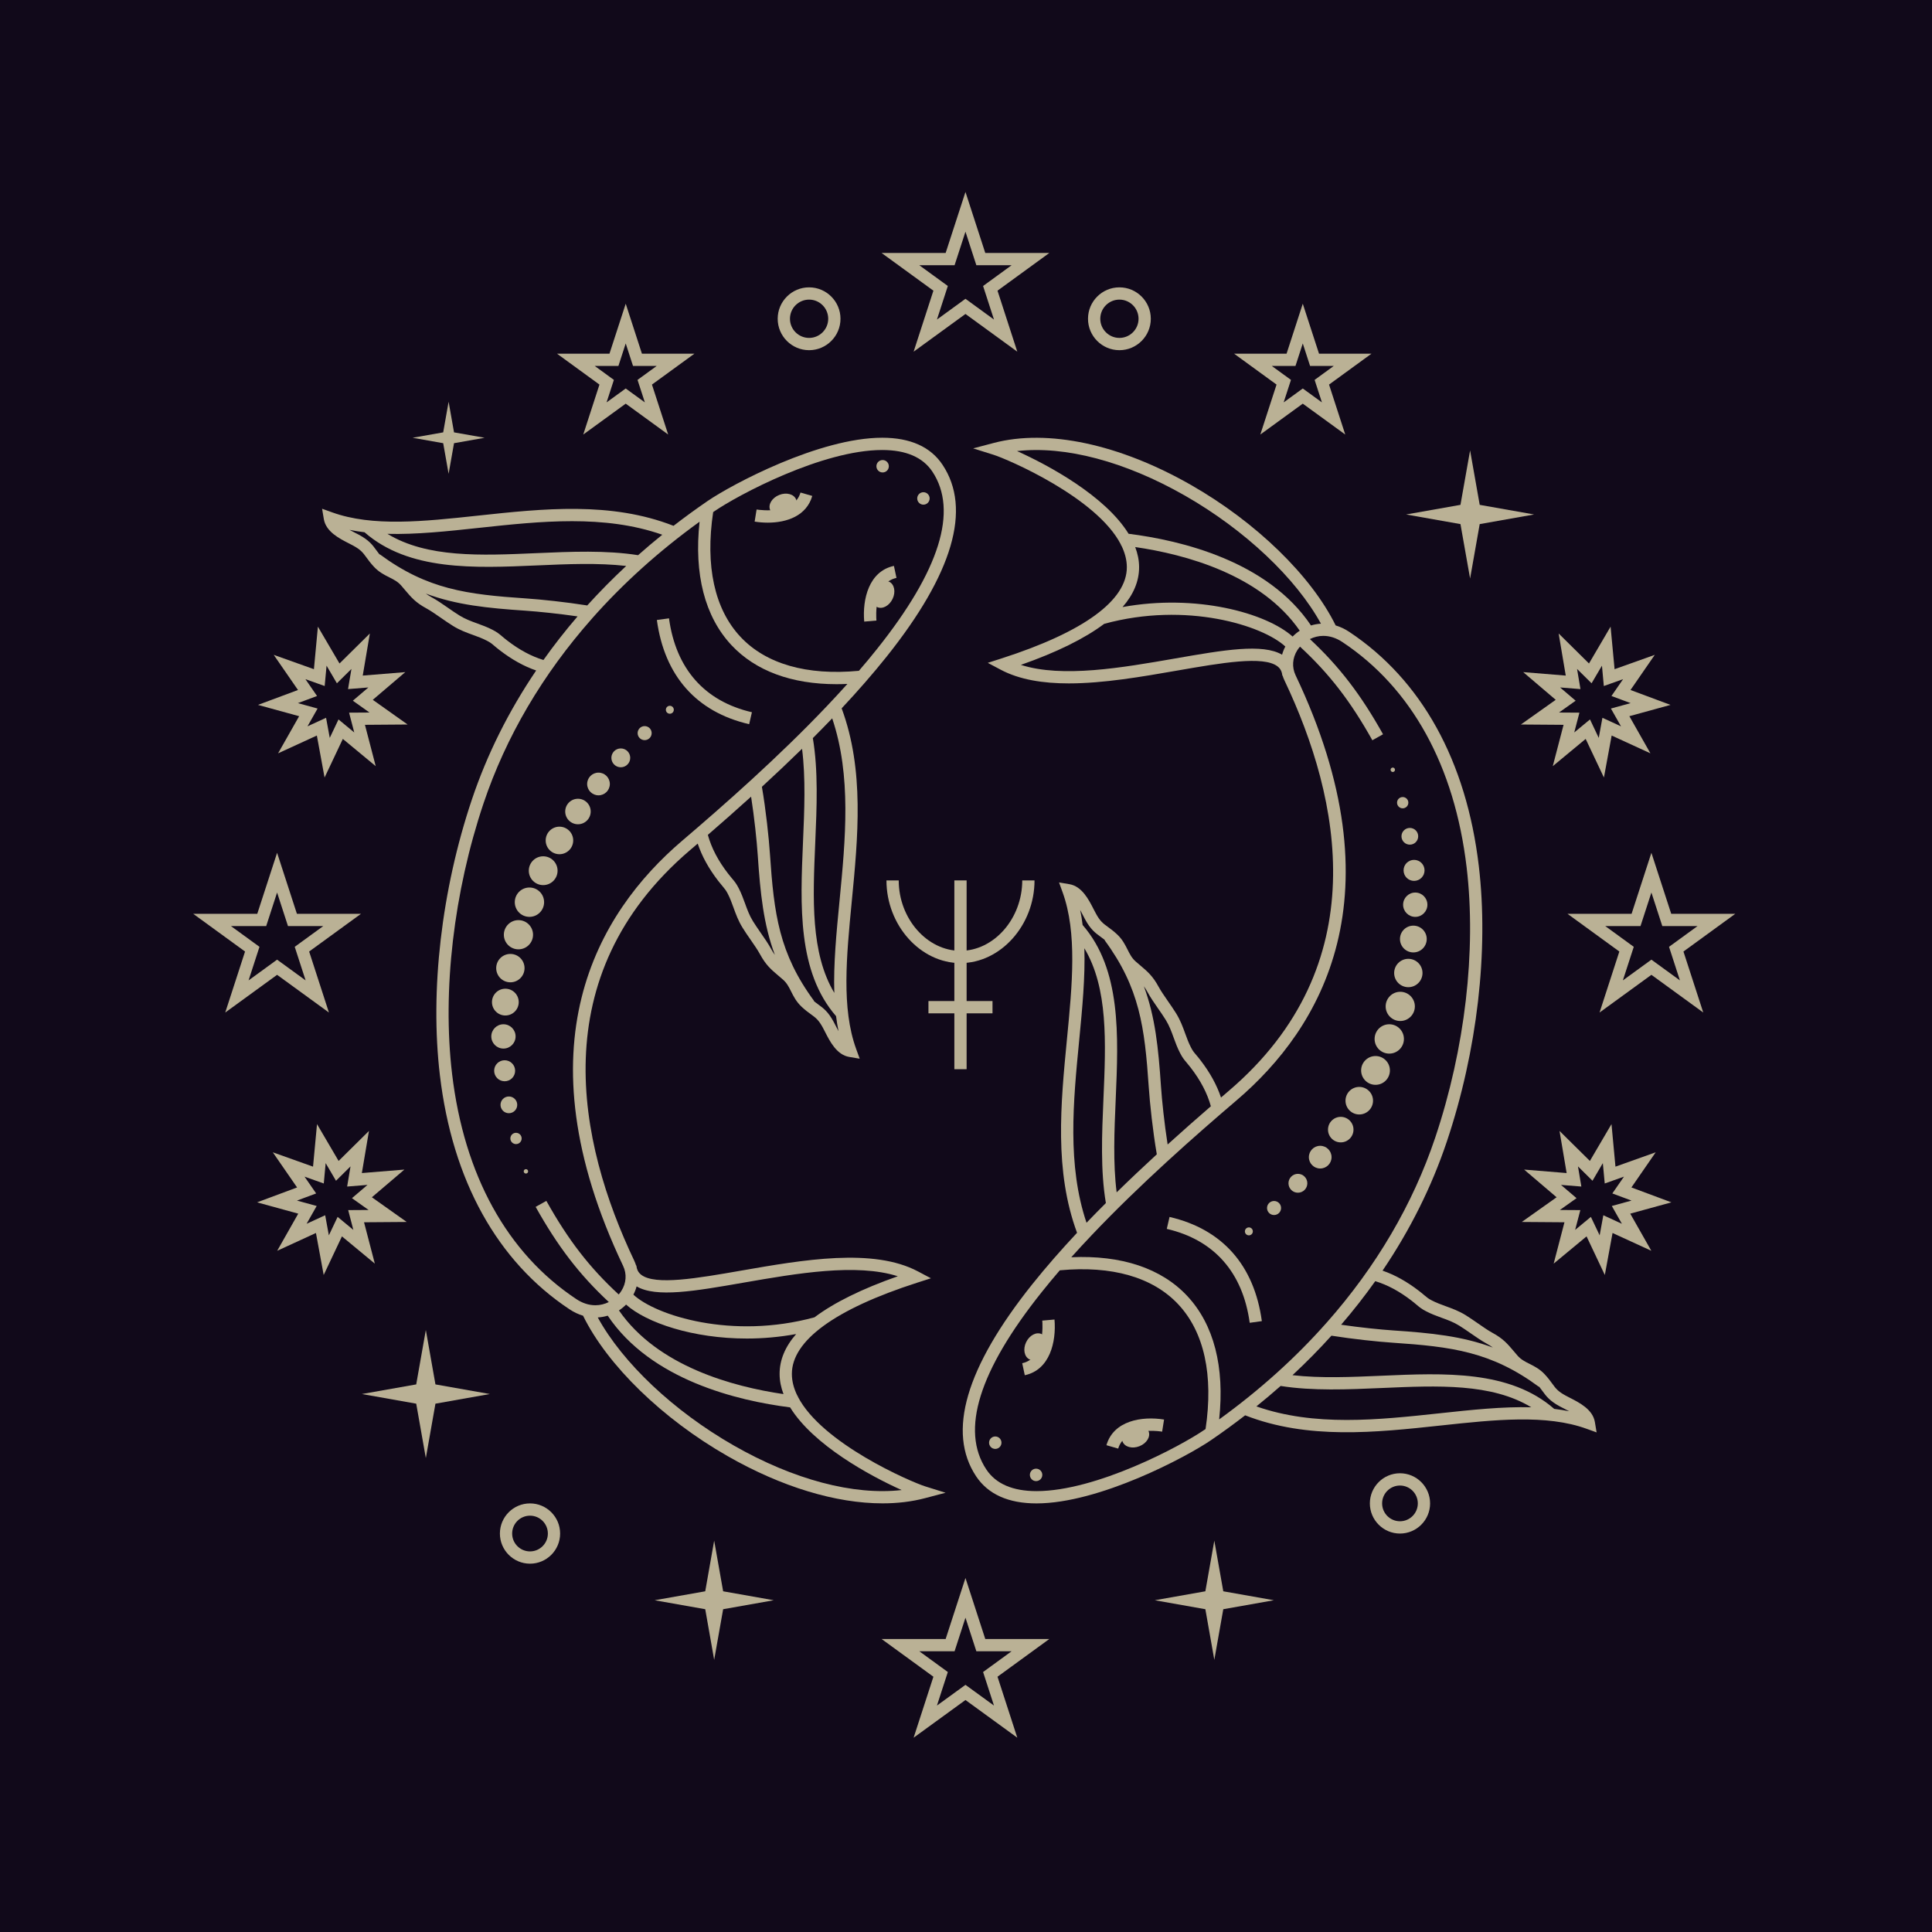 <svg xmlns="http://www.w3.org/2000/svg" xmlns:xlink="http://www.w3.org/1999/xlink" width="1080" zoomAndPan="magnify" viewBox="0 0 810 810" height="1080" preserveAspectRatio="xMidYMid meet" version="1.0"><defs><clipPath id="de0083cb73"><path d="M 369 661 L 440 661 L 440 728.539 L 369 728.539 Z M 369 661 " clip-rule="nonzero"/></clipPath><clipPath id="20911ccd98"><path d="M 657 357.504 L 727.5 357.504 L 727.5 425 L 657 425 Z M 657 357.504 " clip-rule="nonzero"/></clipPath></defs><rect x="-81" width="972" fill="#ffffff" y="-81" height="972" fill-opacity="1"/><rect x="-81" width="972" fill="#ffffff" y="-81" height="972" fill-opacity="1"/><rect x="-81" width="972" fill="#11091a" y="-81" height="972" fill-opacity="1"/><path fill="#bab195" d="M 551.16 159.273 L 559.184 153.43 L 549.258 153.43 L 546.195 143.992 L 543.133 153.43 L 533.207 153.43 L 541.242 159.273 L 538.18 168.703 L 546.195 162.875 L 554.223 168.703 Z M 575.008 148.277 L 557.207 161.238 L 564 182.18 L 546.195 169.234 L 528.395 182.18 L 535.195 161.238 L 517.391 148.277 L 539.402 148.277 L 546.195 127.336 L 553.004 148.277 L 575.008 148.277 " fill-opacity="1" fill-rule="nonzero"/><path fill="#bab195" d="M 469.32 125.613 C 464.895 125.613 461.297 129.215 461.297 133.645 C 461.297 138.07 464.895 141.672 469.32 141.672 C 473.738 141.672 477.34 138.07 477.34 133.645 C 477.34 129.215 473.738 125.613 469.32 125.613 Z M 469.32 146.816 C 462.059 146.816 456.152 140.91 456.152 133.645 C 456.152 126.383 462.059 120.473 469.32 120.473 C 476.574 120.473 482.48 126.383 482.48 133.645 C 482.48 140.91 476.574 146.816 469.32 146.816 " fill-opacity="1" fill-rule="nonzero"/><g clip-path="url(#de0083cb73)"><path fill="#bab195" d="M 412.164 701 L 424.125 692.297 L 409.34 692.297 L 404.777 678.23 L 400.211 692.297 L 385.422 692.297 L 397.383 701 L 392.816 715.066 L 404.777 706.379 L 416.73 715.066 Z M 439.945 687.152 L 418.211 702.973 L 426.508 728.539 L 404.777 712.738 L 383.039 728.539 L 391.336 702.973 L 369.598 687.152 L 396.469 687.152 L 404.777 661.578 L 413.078 687.152 L 439.945 687.152 " fill-opacity="1" fill-rule="nonzero"/></g><path fill="#bab195" d="M 412.164 119.902 L 424.125 111.199 L 409.34 111.199 L 404.777 97.133 L 400.211 111.199 L 385.422 111.199 L 397.383 119.902 L 392.816 133.973 L 404.777 125.273 L 416.73 133.973 Z M 439.945 106.051 L 418.211 121.867 L 426.508 147.445 L 404.777 131.633 L 383.039 147.445 L 391.336 121.867 L 369.598 106.051 L 396.469 106.051 L 404.777 80.48 L 413.078 106.051 L 439.945 106.051 " fill-opacity="1" fill-rule="nonzero"/><g clip-path="url(#20911ccd98)"><path fill="#bab195" d="M 699.746 396.961 L 711.707 388.258 L 696.926 388.258 L 692.359 374.191 L 687.793 388.258 L 673.004 388.258 L 684.965 396.961 L 680.398 411.031 L 692.359 402.34 L 704.312 411.031 Z M 727.531 383.117 L 705.793 398.934 L 714.098 424.504 L 692.359 408.699 L 670.621 424.504 L 678.918 398.934 L 657.18 383.117 L 684.051 383.117 L 692.359 357.539 L 700.668 383.117 L 727.531 383.117 " fill-opacity="1" fill-rule="nonzero"/></g><path fill="#bab195" d="M 612.305 219.73 L 589.516 215.695 L 612.305 211.66 L 616.344 188.844 L 620.375 211.66 L 643.168 215.695 L 620.375 219.73 L 616.344 242.543 L 612.305 219.73 " fill-opacity="1" fill-rule="nonzero"/><path fill="#bab195" d="M 586.945 622.816 C 582.816 622.816 579.457 626.176 579.457 630.309 C 579.457 634.438 582.816 637.797 586.945 637.797 C 591.07 637.797 594.426 634.438 594.426 630.309 C 594.426 626.176 591.07 622.816 586.945 622.816 Z M 586.945 642.949 C 579.984 642.949 574.32 637.277 574.32 630.309 C 574.32 623.344 579.984 617.672 586.945 617.672 C 593.906 617.672 599.574 623.344 599.574 630.309 C 599.574 637.277 593.906 642.949 586.945 642.949 " fill-opacity="1" fill-rule="nonzero"/><path fill="#bab195" d="M 675.762 505.613 L 684.016 503.348 L 675.98 500.355 L 680.859 493.309 L 672.793 496.184 L 671.996 487.645 L 667.66 495.039 L 661.574 489.016 L 662.988 497.465 L 654.457 496.777 L 660.973 502.336 L 653.992 507.289 L 662.562 507.344 L 660.387 515.641 L 666.984 510.184 L 670.664 517.926 L 672.203 509.496 L 679.984 513.074 Z M 700.742 504.09 L 683.488 508.828 L 692.324 524.398 L 676.07 516.938 L 672.832 534.543 L 665.172 518.359 L 651.383 529.781 L 655.906 512.445 L 638.016 512.312 L 652.617 501.961 L 638.996 490.355 L 656.82 491.809 L 653.836 474.145 L 666.566 486.73 L 675.629 471.285 L 677.289 489.121 L 694.156 483.109 L 683.977 497.844 L 700.742 504.09 " fill-opacity="1" fill-rule="nonzero"/><path fill="#bab195" d="M 675.383 297.055 L 683.645 294.789 L 675.609 291.797 L 680.488 284.742 L 672.41 287.617 L 671.625 279.086 L 667.277 286.473 L 661.191 280.457 L 662.613 288.906 L 654.078 288.219 L 660.598 293.773 L 653.617 298.73 L 662.18 298.785 L 660.012 307.082 L 666.613 301.625 L 670.281 309.367 L 671.824 300.938 L 679.613 304.516 Z M 700.367 295.531 L 683.117 300.27 L 691.945 315.836 L 675.695 308.375 L 672.453 325.984 L 664.797 309.793 L 651.008 321.215 L 655.531 303.887 L 637.641 303.754 L 652.242 293.402 L 638.613 281.793 L 656.449 283.242 L 653.465 265.586 L 666.191 278.172 L 675.246 262.727 L 676.918 280.562 L 693.773 274.551 L 683.598 289.285 L 700.367 295.531 " fill-opacity="1" fill-rule="nonzero"/><path fill="#bab195" d="M 505.352 674.668 L 484.137 670.91 L 505.352 667.156 L 509.109 645.914 L 512.867 667.156 L 534.082 670.91 L 512.867 674.668 L 509.109 695.91 L 505.352 674.668 " fill-opacity="1" fill-rule="nonzero"/><path fill="#bab195" d="M 185.812 185.812 L 172.984 183.539 L 185.812 181.27 L 188.082 168.43 L 190.352 181.27 L 203.184 183.539 L 190.352 185.812 L 188.082 198.648 L 185.812 185.812 " fill-opacity="1" fill-rule="nonzero"/><path fill="#bab195" d="M 254.309 168.703 L 262.336 162.875 L 270.359 168.703 L 267.289 159.273 L 275.324 153.43 L 265.398 153.43 L 262.336 143.992 L 259.273 153.43 L 249.348 153.43 L 257.371 159.273 Z M 255.527 148.277 L 262.336 127.336 L 269.129 148.277 L 291.148 148.277 L 273.336 161.238 L 280.137 182.18 L 262.336 169.234 L 244.531 182.18 L 251.324 161.238 L 233.523 148.277 L 255.527 148.277 " fill-opacity="1" fill-rule="nonzero"/><path fill="#bab195" d="M 331.195 133.645 C 331.195 138.07 334.793 141.672 339.219 141.672 C 343.637 141.672 347.234 138.07 347.234 133.645 C 347.234 129.215 343.637 125.613 339.219 125.613 C 334.793 125.613 331.195 129.215 331.195 133.645 Z M 326.051 133.645 C 326.051 126.383 331.957 120.473 339.219 120.473 C 346.473 120.473 352.379 126.383 352.379 133.645 C 352.379 140.91 346.473 146.816 339.219 146.816 C 331.957 146.816 326.051 140.91 326.051 133.645 " fill-opacity="1" fill-rule="nonzero"/><path fill="#bab195" d="M 104.219 411.031 L 116.172 402.34 L 128.129 411.031 L 123.566 396.961 L 135.527 388.258 L 120.734 388.258 L 116.172 374.191 L 111.605 388.258 L 96.824 388.258 L 108.785 396.961 Z M 107.863 383.117 L 116.172 357.539 L 124.48 383.117 L 151.348 383.117 L 129.613 398.934 L 137.906 424.504 L 116.172 408.699 L 94.434 424.504 L 102.738 398.934 L 81 383.117 L 107.863 383.117 " fill-opacity="1" fill-rule="nonzero"/><path fill="#bab195" d="M 182.562 588.496 L 205.355 584.453 L 182.562 580.418 L 178.531 557.609 L 174.5 580.418 L 151.703 584.453 L 174.5 588.496 L 178.531 611.305 L 182.562 588.496 " fill-opacity="1" fill-rule="nonzero"/><path fill="#bab195" d="M 214.723 642.949 C 214.723 647.074 218.082 650.434 222.211 650.434 C 226.336 650.434 229.695 647.074 229.695 642.949 C 229.695 638.812 226.336 635.453 222.211 635.453 C 218.082 635.453 214.723 638.812 214.723 642.949 Z M 209.586 642.949 C 209.586 635.973 215.246 630.309 222.211 630.309 C 229.172 630.309 234.832 635.973 234.832 642.949 C 234.832 649.914 229.172 655.578 222.211 655.578 C 215.246 655.578 209.586 649.914 209.586 642.949 " fill-opacity="1" fill-rule="nonzero"/><path fill="#bab195" d="M 128.543 513.074 L 136.332 509.496 L 137.875 517.926 L 141.547 510.184 L 148.145 515.641 L 145.977 507.344 L 154.539 507.289 L 147.559 502.336 L 154.078 496.777 L 145.543 497.465 L 146.957 489.016 L 140.871 495.039 L 136.535 487.645 L 135.746 496.184 L 127.672 493.309 L 132.551 500.355 L 124.512 503.348 L 132.77 505.613 Z M 124.555 497.844 L 114.375 483.109 L 131.242 489.121 L 132.91 471.285 L 141.965 486.73 L 154.691 474.145 L 151.711 491.809 L 169.543 490.355 L 155.914 501.961 L 170.516 512.312 L 152.625 512.445 L 157.148 529.781 L 143.359 518.359 L 135.707 534.543 L 132.461 516.938 L 116.211 524.398 L 125.039 508.828 L 107.789 504.09 L 124.555 497.844 " fill-opacity="1" fill-rule="nonzero"/><path fill="#bab195" d="M 128.918 304.516 L 136.707 300.938 L 138.25 309.367 L 141.918 301.625 L 148.52 307.082 L 146.352 298.785 L 154.914 298.73 L 147.934 293.773 L 154.453 288.219 L 145.918 288.906 L 147.34 280.457 L 141.25 286.473 L 136.914 279.086 L 136.121 287.617 L 128.051 284.742 L 132.922 291.797 L 124.895 294.789 L 133.148 297.055 Z M 124.934 289.285 L 114.758 274.551 L 131.613 280.562 L 133.281 262.727 L 142.34 278.172 L 155.066 265.586 L 152.082 283.242 L 169.914 281.793 L 156.293 293.402 L 170.891 303.754 L 153.004 303.887 L 157.523 321.215 L 143.734 309.793 L 136.078 325.984 L 132.844 308.375 L 116.586 315.836 L 125.414 300.27 L 108.164 295.531 L 124.934 289.285 " fill-opacity="1" fill-rule="nonzero"/><path fill="#bab195" d="M 303.18 674.668 L 324.395 670.91 L 303.18 667.156 L 299.422 645.914 L 295.672 667.156 L 274.449 670.91 L 295.672 674.668 L 299.422 695.91 L 303.18 674.668 " fill-opacity="1" fill-rule="nonzero"/><path fill="#bab195" d="M 462.625 460.66 C 463.652 436.895 464.621 414.27 454.621 397.559 C 455.016 409.652 453.754 422.727 452.449 436.219 C 449.945 461.961 447.387 488.516 455.531 512.652 C 458.199 509.867 460.91 507.109 463.645 504.383 C 461.336 490.727 461.984 475.453 462.625 460.66 Z M 484.996 483.953 C 483.332 474.32 482.078 462.562 481.613 455.676 C 479.918 430.754 477.836 414.164 463.105 394.172 L 463.211 394.098 C 462.57 393.598 461.977 393.148 461.402 392.727 C 459.16 391.09 457.227 389.68 454.918 385.414 C 454.602 384.844 454.297 384.23 453.957 383.578 C 453.629 382.922 453.27 382.215 452.875 381.5 C 453.301 383.555 453.637 385.668 453.895 387.812 C 470.102 406.449 468.918 434.109 467.766 460.879 C 467.191 474.086 466.602 487.68 468.164 499.902 C 473.777 494.398 479.441 489.062 484.996 483.953 Z M 507.66 463.805 C 506.16 458.363 503.391 453.051 499.199 447.602 C 498.477 446.66 497.922 446.012 497.469 445.469 C 496.461 444.281 495.742 443.434 494.727 441.441 C 493.605 439.285 492.824 437.141 492.07 435.062 C 491.129 432.473 490.242 430.02 488.738 427.594 C 487.805 426.078 486.645 424.402 485.508 422.777 C 483.949 420.523 482.332 418.191 481.25 416.191 C 480.672 415.117 480.125 414.258 479.57 413.496 C 484.34 426.305 485.656 439.398 486.738 455.336 C 487.145 461.328 488.164 471.094 489.535 479.832 C 495.848 474.117 501.961 468.734 507.66 463.805 Z M 505.438 599.129 C 508.809 576.551 504.883 558.488 494.004 546.859 C 483.355 535.473 466.168 530.527 444.324 532.586 C 441.715 535.625 439.18 538.656 436.758 541.703 C 410.441 574.668 402.633 599.695 413.531 616.094 C 417.531 622.113 424.605 625.16 434.555 625.16 C 459.656 625.16 494.918 606.344 504.926 599.477 C 505.098 599.363 505.266 599.242 505.438 599.129 Z M 537.52 274.496 C 537.832 273.328 538.285 272.172 538.875 271.062 C 529.496 262.293 497.504 252.094 462.945 261.547 C 454.715 267.719 443.07 273.469 428.008 278.754 C 445.398 284.297 470.398 279.953 492.73 276.059 C 513.098 272.512 529.371 269.695 537.52 274.496 Z M 541.938 266.883 C 542.844 265.961 543.852 265.133 544.926 264.426 C 528.703 240.945 497.055 232.43 475.938 229.355 C 476.98 232.082 477.562 234.879 477.574 237.734 C 477.594 243.598 475.277 249.203 470.633 254.512 C 501.461 248.867 530.812 256.957 541.938 266.883 Z M 549.641 262.234 C 550.988 261.82 552.383 261.566 553.809 261.48 C 543.359 242.414 521.969 222.188 496.836 207.812 C 471.633 193.418 446.52 186.832 426.398 189.117 C 439.652 195.07 463.387 207.922 473.164 223.785 C 495.238 226.562 531.551 235.254 549.641 262.234 Z M 601.715 476.977 C 614.215 439.766 619.02 398.457 614.895 363.672 C 609.852 321.109 591.832 288.43 562.801 269.18 C 560.219 267.465 557.527 266.594 554.777 266.594 C 552.82 266.594 550.914 267.078 549.18 267.93 C 561.512 279.426 570.547 291.211 579.844 307.844 L 575.367 310.355 C 566.184 293.949 557.285 282.414 545.035 271.109 C 544.621 271.586 544.238 272.078 543.898 272.613 C 541.836 275.887 541.578 279.715 543.184 283.113 C 587.105 375.5 553.977 431.023 518.453 461.312 C 501.102 476.117 478.047 496.391 457.527 518.02 C 457.531 518.023 457.531 518.023 457.531 518.039 L 457.508 518.051 C 454.656 521.043 451.867 524.07 449.145 527.102 C 470.141 526.16 486.879 531.703 497.758 543.34 C 508.941 555.309 513.508 573.125 511.137 595.094 C 528.117 582.816 543.211 569.223 556.207 554.516 L 556.227 554.449 C 556.238 554.449 556.258 554.457 556.273 554.457 C 576.93 531.082 592.316 504.961 601.715 476.977 Z M 625.887 564.961 C 625.125 564.406 624.266 563.848 623.191 563.266 C 621.203 562.184 618.867 560.566 616.609 559.004 C 614.988 557.883 613.301 556.707 611.801 555.785 C 609.375 554.281 606.926 553.387 604.324 552.453 C 602.262 551.691 600.113 550.914 597.965 549.793 C 595.98 548.777 595.129 548.043 593.941 547.047 C 593.398 546.594 592.754 546.039 591.812 545.316 C 586.691 541.363 581.688 538.68 576.586 537.137 C 572.145 543.379 567.379 549.473 562.273 555.402 C 570.273 556.566 578.703 557.422 584.082 557.789 C 600.008 558.855 613.074 560.18 625.887 564.961 Z M 603.535 592.531 C 616.953 591.078 629.953 589.691 642 590.012 C 625.355 579.91 602.969 580.895 579.465 581.922 C 565.121 582.551 550.32 583.199 536.91 581.066 C 533.621 583.98 530.223 586.84 526.754 589.637 C 551.102 598.168 577.73 595.309 603.535 592.531 Z M 657.895 591.676 C 657.16 591.285 656.449 590.914 655.781 590.578 C 655.125 590.246 654.512 589.926 653.945 589.629 C 649.68 587.312 648.273 585.383 646.637 583.137 C 646.223 582.559 645.781 581.961 645.27 581.328 L 645.195 581.43 C 625.219 566.691 608.656 564.602 583.742 562.926 C 577.508 562.504 567.266 561.422 558.215 559.992 C 553.074 565.684 547.629 571.203 541.883 576.551 C 553.703 577.902 566.645 577.332 579.238 576.785 C 605.688 575.625 632.996 574.426 651.602 590.68 C 653.738 590.941 655.84 591.266 657.895 591.676 Z M 668.66 596.195 L 669.383 600.539 L 665.242 599.043 C 648.277 592.891 626.816 595.195 604.09 597.645 C 576.648 600.598 548.305 603.645 522.035 593.379 C 517.445 596.926 512.719 600.383 507.832 603.723 C 497.484 610.824 460.875 630.309 434.555 630.309 C 422.773 630.309 414.258 626.488 409.242 618.949 C 396.969 600.473 404.871 573.398 432.734 538.496 C 438.527 531.242 444.898 523.977 451.559 516.855 C 441.977 490.984 444.691 462.91 447.32 435.723 C 449.559 412.773 451.652 391.09 445.508 374.109 L 444.004 369.965 L 448.344 370.699 C 453.613 371.578 456.465 377.172 458.539 381.246 C 458.848 381.852 459.148 382.434 459.441 382.961 C 461.195 386.215 462.41 387.098 464.426 388.574 C 465.535 389.375 466.797 390.301 468.344 391.738 C 470.574 393.816 471.715 396.102 472.73 398.125 C 473.695 400.047 474.531 401.703 476.168 403.133 C 476.867 403.734 477.496 404.277 478.09 404.777 C 481.117 407.348 483.32 409.211 485.77 413.742 C 486.719 415.492 488.258 417.703 489.734 419.84 C 490.895 421.523 492.109 423.262 493.109 424.883 C 494.887 427.77 495.914 430.586 496.902 433.312 C 497.637 435.324 498.324 437.215 499.293 439.09 C 500.039 440.547 500.492 441.09 501.387 442.145 C 501.895 442.73 502.488 443.438 503.27 444.461 C 507.301 449.684 510.137 454.855 511.918 460.145 C 512.992 459.215 514.074 458.289 515.121 457.395 C 577 404.625 562.004 334.688 538.547 285.324 C 538.215 284.645 537.945 283.949 537.734 283.246 L 537.621 283.254 C 537.453 281.523 536.805 280.281 535.582 279.359 C 529.684 274.852 512.16 277.902 493.613 281.129 C 478.695 283.73 462.633 286.52 448.098 286.52 C 437.383 286.52 427.492 285.004 419.504 280.758 L 414.125 277.902 L 419.926 276.039 C 454.328 264.973 472.48 251.727 472.434 237.754 C 472.422 234.648 471.566 231.574 470.086 228.594 C 470.039 228.582 469.98 228.582 469.926 228.574 L 469.953 228.336 C 459.922 208.648 422.527 192.543 416.5 190.656 L 408 187.988 L 416.617 185.711 C 439.18 179.754 469.352 186.188 499.383 203.352 C 526.68 218.961 549.758 241.414 559.984 262.215 C 561.91 262.789 563.809 263.676 565.637 264.887 C 595.969 285.004 614.777 318.945 619.996 363.062 C 624.211 398.586 619.328 440.699 606.586 478.621 C 600.227 497.59 591.156 515.715 579.637 532.719 C 584.805 534.504 589.844 537.301 594.949 541.242 C 595.969 542.023 596.668 542.625 597.262 543.125 C 598.324 544.023 598.844 544.461 600.32 545.223 C 602.176 546.191 604.078 546.879 606.086 547.617 C 608.809 548.605 611.625 549.621 614.508 551.402 C 616.129 552.41 617.859 553.613 619.547 554.777 C 621.684 556.266 623.891 557.801 625.641 558.75 C 630.164 561.195 632.027 563.398 634.598 566.434 C 635.098 567.031 635.637 567.668 636.238 568.355 C 637.668 569.992 639.32 570.828 641.25 571.797 C 643.266 572.812 645.555 573.953 647.633 576.191 C 649.074 577.734 649.988 578.996 650.801 580.113 C 652.262 582.129 653.156 583.34 656.395 585.102 C 656.93 585.391 657.5 585.691 658.109 585.996 C 662.195 588.074 667.773 590.914 668.66 596.195 " fill-opacity="1" fill-rule="nonzero"/><path fill="#bab195" d="M 529.035 553.887 L 523.945 554.59 C 521.047 533.434 509.027 519.82 489.18 515.219 L 490.336 510.211 C 512.453 515.332 525.828 530.434 529.035 553.887 " fill-opacity="1" fill-rule="nonzero"/><path fill="#bab195" d="M 488.039 595.148 L 487.23 600.23 C 486.629 600.125 484.301 599.797 481.457 599.898 C 481.492 599.957 481.547 600.012 481.566 600.086 C 482.461 602.344 480.746 605.133 477.715 606.328 C 474.703 607.523 471.527 606.672 470.648 604.418 C 470.594 604.305 470.559 604.191 470.535 604.078 C 469.781 604.973 469.184 606.043 468.812 607.332 L 463.879 605.91 C 466.848 595.59 478.75 593.652 488.039 595.148 " fill-opacity="1" fill-rule="nonzero"/><path fill="#bab195" d="M 436.719 559.324 C 438.895 560.375 439.52 563.605 438.113 566.527 C 436.703 569.457 433.793 570.973 431.617 569.926 C 429.438 568.871 428.797 565.652 430.211 562.719 C 431.617 559.801 434.527 558.277 436.719 559.324 " fill-opacity="1" fill-rule="nonzero"/><path fill="#bab195" d="M 434.383 615.746 C 435.824 615.746 436.992 616.91 436.992 618.348 C 436.992 619.789 435.824 620.965 434.383 620.965 C 432.941 620.965 431.777 619.789 431.777 618.348 C 431.777 616.91 432.941 615.746 434.383 615.746 " fill-opacity="1" fill-rule="nonzero"/><path fill="#bab195" d="M 417.27 602.242 C 418.711 602.242 419.871 603.418 419.871 604.859 C 419.871 606.297 418.711 607.465 417.27 607.465 C 415.836 607.465 414.672 606.297 414.672 604.859 C 414.672 603.418 415.836 602.242 417.27 602.242 " fill-opacity="1" fill-rule="nonzero"/><path fill="#bab195" d="M 242.152 258.426 C 234.164 257.266 225.723 256.41 220.336 256.035 C 204.418 254.965 191.344 253.648 178.531 248.867 C 179.301 249.43 180.152 249.977 181.234 250.562 C 183.23 251.645 185.566 253.258 187.816 254.824 C 189.438 255.953 191.117 257.117 192.629 258.047 C 195.055 259.547 197.5 260.445 200.102 261.387 C 202.172 262.141 204.305 262.914 206.469 264.035 C 208.449 265.051 209.305 265.781 210.488 266.781 C 211.035 267.238 211.68 267.793 212.617 268.512 C 217.734 272.461 222.734 275.145 227.844 276.703 C 232.281 270.441 237.055 264.352 242.152 258.426 Z M 246.203 253.836 C 251.344 248.152 256.797 242.629 262.543 237.277 C 250.73 235.93 237.777 236.496 225.188 237.051 C 198.746 238.207 171.438 239.395 152.824 223.152 C 150.688 222.891 148.594 222.562 146.531 222.148 C 147.25 222.543 147.973 222.91 148.641 223.25 C 149.285 223.586 149.914 223.898 150.477 224.199 C 154.746 226.512 156.156 228.449 157.781 230.691 C 158.203 231.266 158.645 231.867 159.152 232.504 L 159.23 232.402 C 179.211 247.137 195.77 249.227 220.684 250.906 C 226.926 251.324 237.168 252.406 246.203 253.836 Z M 267.52 232.762 C 270.812 229.852 274.188 226.984 277.664 224.188 C 253.332 215.668 226.691 218.523 200.883 221.301 C 187.477 222.75 174.48 224.141 162.43 223.82 C 179.066 233.91 201.449 232.941 224.961 231.906 C 239.316 231.281 254.113 230.633 267.52 232.762 Z M 323.176 397.637 C 323.75 398.707 324.301 399.574 324.863 400.336 C 320.078 387.523 318.762 374.434 317.684 358.496 C 317.281 352.508 316.266 342.742 314.898 334 C 308.586 339.723 302.465 345.094 296.773 350.023 C 298.273 355.469 301.023 360.777 305.23 366.23 C 305.949 367.164 306.512 367.824 306.965 368.375 C 307.957 369.543 308.68 370.398 309.707 372.383 C 310.828 374.547 311.594 376.684 312.355 378.754 C 313.297 381.359 314.184 383.809 315.688 386.234 C 316.621 387.75 317.789 389.422 318.902 391.051 C 320.473 393.301 322.094 395.641 323.176 397.637 Z M 326.852 576.098 C 326.824 570.234 329.148 564.621 333.793 559.305 C 326.766 560.586 319.805 561.188 313.117 561.188 C 290.52 561.188 271.078 554.609 262.48 546.953 C 261.574 547.871 260.582 548.691 259.5 549.406 C 275.723 572.883 307.371 581.395 328.488 584.48 C 327.453 581.75 326.863 578.949 326.852 576.098 Z M 350.465 430.246 C 350.797 430.91 351.164 431.617 351.551 432.324 C 351.133 430.262 350.789 428.156 350.523 426.02 C 334.328 407.383 335.516 379.723 336.664 352.945 C 337.238 339.746 337.824 326.145 336.262 313.934 C 330.637 319.426 324.984 324.77 319.43 329.871 C 321.098 339.523 322.355 351.281 322.812 358.152 C 324.504 383.09 326.586 399.66 341.32 419.66 L 341.219 419.734 C 341.855 420.246 342.449 420.676 343.027 421.102 C 345.273 422.738 347.199 424.148 349.516 428.418 C 349.824 428.984 350.129 429.598 350.465 430.246 Z M 351.984 377.613 C 354.469 351.859 357.043 325.316 348.902 301.176 C 346.227 303.961 343.512 306.719 340.785 309.457 C 343.09 323.105 342.441 338.375 341.801 353.172 C 340.773 376.93 339.812 399.562 349.789 416.281 C 349.402 404.184 350.672 391.109 351.984 377.613 Z M 355.277 286.734 C 353.734 286.809 352.219 286.848 350.73 286.848 C 331.863 286.848 316.762 281.27 306.672 270.484 C 295.473 258.52 290.918 240.703 293.297 218.734 C 276.297 231.012 261.215 244.605 248.207 259.309 L 248.199 259.383 C 248.188 259.383 248.168 259.383 248.16 259.375 C 227.504 282.738 212.109 308.871 202.711 336.852 C 190.211 374.066 185.398 415.371 189.531 450.172 C 194.582 492.723 212.594 525.391 241.633 544.656 C 244.211 546.367 246.906 547.234 249.641 547.234 C 251.605 547.234 253.512 546.746 255.254 545.891 C 242.906 534.395 233.879 522.621 224.574 505.988 L 229.066 503.477 C 238.234 519.883 247.141 531.418 259.391 542.711 C 259.801 542.238 260.188 541.742 260.512 541.211 C 262.598 537.938 262.848 534.109 261.234 530.715 C 217.32 438.328 250.449 382.809 285.969 352.508 C 303.32 337.715 326.379 317.441 346.895 295.812 C 346.895 295.801 346.895 295.801 346.895 295.793 L 346.926 295.777 C 349.762 292.785 352.547 289.773 355.277 286.734 Z M 341.488 552.285 C 349.703 546.113 361.348 540.359 376.41 535.078 C 359.012 529.535 334.031 533.883 311.703 537.762 C 291.332 541.316 275.055 544.137 266.902 539.324 C 266.594 540.5 266.141 541.656 265.547 542.781 C 274.938 551.535 306.93 561.73 341.488 552.285 Z M 307.598 606.008 C 332.785 620.41 357.891 626.996 378.016 624.711 C 364.773 618.762 341.039 605.91 331.258 590.051 C 309.191 587.258 272.875 578.574 254.789 551.602 C 253.445 552.004 252.043 552.266 250.617 552.344 C 261.074 571.414 282.457 591.633 307.598 606.008 Z M 367.668 272.121 C 393.984 239.16 401.801 214.133 390.902 197.727 C 386.902 191.711 379.828 188.664 369.871 188.664 C 344.777 188.664 309.5 207.488 299.496 214.355 C 299.328 214.469 299.156 214.586 298.996 214.699 C 295.617 237.277 299.551 255.34 310.422 266.969 C 321.078 278.371 338.258 283.301 360.094 281.238 C 362.719 278.219 365.246 275.164 367.668 272.121 Z M 396.434 625.84 L 387.805 628.117 C 382.293 629.574 376.32 630.289 370.004 630.289 C 350.504 630.289 327.738 623.457 305.047 610.477 C 277.738 594.867 254.668 572.41 244.449 551.617 C 242.516 551.043 240.617 550.152 238.789 548.938 C 208.449 528.832 189.656 494.887 184.426 450.781 C 180.207 415.246 185.098 373.121 197.84 335.203 C 204.207 316.246 213.27 298.125 224.789 281.105 C 219.629 279.328 214.59 276.527 209.48 272.586 C 208.457 271.805 207.75 271.203 207.164 270.703 C 206.109 269.809 205.574 269.359 204.113 268.605 C 202.242 267.637 200.348 266.941 198.348 266.215 C 195.617 265.227 192.801 264.211 189.926 262.426 C 188.297 261.418 186.559 260.215 184.887 259.055 C 182.742 257.57 180.535 256.027 178.785 255.078 C 174.254 252.637 172.406 250.43 169.824 247.391 C 169.328 246.797 168.793 246.164 168.188 245.469 C 166.758 243.832 165.09 242.996 163.184 242.035 C 161.168 241.027 158.871 239.871 156.797 237.641 C 155.355 236.098 154.438 234.828 153.633 233.719 C 152.156 231.699 151.277 230.484 148.027 228.727 C 147.5 228.441 146.926 228.148 146.309 227.832 C 142.238 225.762 136.652 222.91 135.766 217.633 L 135.039 213.293 L 139.184 214.781 C 156.148 220.941 177.617 218.629 200.336 216.184 C 227.777 213.23 256.129 210.191 282.383 220.453 C 286.98 216.906 291.715 213.445 296.594 210.098 C 306.949 203.012 343.551 183.52 369.871 183.52 C 381.656 183.52 390.172 187.336 395.184 194.891 C 407.453 213.352 399.559 240.426 371.695 275.332 C 365.906 282.586 359.527 289.855 352.867 296.973 C 362.449 322.844 359.734 350.918 357.09 378.105 C 354.875 401.062 352.773 422.738 358.926 439.711 L 360.43 443.859 L 356.082 443.133 C 350.812 442.258 347.961 436.672 345.887 432.586 C 345.578 431.977 345.277 431.391 344.992 430.867 C 343.234 427.617 342.023 426.727 340.008 425.258 C 338.891 424.457 337.629 423.539 336.09 422.098 C 333.852 420.008 332.703 417.723 331.695 415.707 C 330.73 413.781 329.895 412.125 328.254 410.695 C 327.566 410.086 326.926 409.555 326.34 409.051 C 323.293 406.473 321.105 404.617 318.648 400.09 C 317.703 398.34 316.172 396.129 314.691 393.984 C 313.516 392.305 312.316 390.57 311.32 388.941 C 309.531 386.062 308.512 383.242 307.523 380.512 C 306.797 378.508 306.109 376.617 305.141 374.738 C 304.383 373.277 303.934 372.742 303.047 371.688 C 302.539 371.098 301.945 370.383 301.156 369.367 C 297.121 364.137 294.289 358.977 292.516 353.684 C 291.422 354.613 290.352 355.535 289.305 356.43 C 227.43 409.207 242.414 479.141 265.887 528.504 C 266.199 529.191 266.473 529.883 266.695 530.582 L 266.809 530.57 C 266.855 531.004 266.922 531.402 267.027 531.777 C 267.027 531.777 267.027 531.777 267.027 531.785 C 267.336 532.906 267.93 533.77 268.844 534.469 C 274.75 538.98 292.27 535.934 310.816 532.699 C 336.734 528.184 366.102 523.066 384.914 533.074 L 390.301 535.926 L 384.508 537.781 C 350.09 548.859 331.93 562.105 331.996 576.078 C 332.004 579.184 332.859 582.25 334.34 585.234 C 334.395 585.25 334.441 585.25 334.492 585.254 L 334.473 585.488 C 344.512 605.176 381.906 621.285 387.918 623.176 L 396.434 625.84 " fill-opacity="1" fill-rule="nonzero"/><path fill="#bab195" d="M 335.613 206.5 L 340.547 207.922 C 338.145 216.277 329.887 219.125 321.914 219.125 C 320.023 219.125 318.156 218.969 316.387 218.684 L 317.203 213.613 C 318.797 213.852 332.918 215.828 335.613 206.5 " fill-opacity="1" fill-rule="nonzero"/><path fill="#bab195" d="M 315.246 298.609 L 314.086 303.621 C 291.98 298.496 278.594 283.387 275.395 259.938 L 280.48 259.242 C 283.371 280.395 295.391 294.008 315.246 298.609 " fill-opacity="1" fill-rule="nonzero"/><path fill="#bab195" d="M 333.785 209.418 C 334.68 211.668 332.953 214.469 329.934 215.664 C 326.918 216.859 323.75 215.996 322.859 213.746 C 321.965 211.488 323.688 208.695 326.703 207.5 C 329.723 206.297 332.891 207.16 333.785 209.418 " fill-opacity="1" fill-rule="nonzero"/><path fill="#bab195" d="M 362.324 260.609 C 361.516 251.23 364.293 239.484 374.785 237.258 L 375.852 242.289 C 366.355 244.305 367.309 258.555 367.449 260.164 L 362.324 260.609 " fill-opacity="1" fill-rule="nonzero"/><path fill="#bab195" d="M 372.816 243.906 C 370.633 242.848 367.715 244.371 366.309 247.297 C 364.906 250.223 365.535 253.449 367.715 254.504 C 369.898 255.555 372.809 254.039 374.215 251.105 C 375.625 248.18 374.996 244.961 372.816 243.906 " fill-opacity="1" fill-rule="nonzero"/><path fill="#bab195" d="M 280.828 299.238 C 279.914 299.238 279.168 298.492 279.168 297.57 C 279.168 296.648 279.914 295.906 280.828 295.906 C 281.75 295.906 282.496 296.648 282.496 297.57 C 282.496 298.492 281.75 299.238 280.828 299.238 " fill-opacity="1" fill-rule="nonzero"/><path fill="#bab195" d="M 270.27 310.309 C 268.648 310.309 267.328 308.992 267.328 307.367 C 267.328 305.738 268.648 304.422 270.27 304.422 C 271.898 304.422 273.215 305.738 273.215 307.367 C 273.215 308.992 271.898 310.309 270.27 310.309 " fill-opacity="1" fill-rule="nonzero"/><path fill="#bab195" d="M 260.273 321.684 C 258.09 321.684 256.324 319.914 256.324 317.727 C 256.324 315.551 258.09 313.781 260.273 313.781 C 262.457 313.781 264.223 315.551 264.223 317.727 C 264.223 319.914 262.457 321.684 260.273 321.684 " fill-opacity="1" fill-rule="nonzero"/><path fill="#bab195" d="M 250.922 333.445 C 248.293 333.445 246.164 331.316 246.164 328.684 C 246.164 326.059 248.293 323.926 250.922 323.926 C 253.547 323.926 255.676 326.059 255.676 328.684 C 255.676 331.316 253.547 333.445 250.922 333.445 " fill-opacity="1" fill-rule="nonzero"/><path fill="#bab195" d="M 242.312 345.574 C 239.359 345.574 236.969 343.184 236.969 340.23 C 236.969 337.281 239.359 334.883 242.312 334.883 C 245.266 334.883 247.652 337.281 247.652 340.23 C 247.652 343.184 245.266 345.574 242.312 345.574 " fill-opacity="1" fill-rule="nonzero"/><path fill="#bab195" d="M 234.547 358.133 C 231.363 358.133 228.781 355.547 228.781 352.355 C 228.781 349.168 231.363 346.586 234.547 346.586 C 237.734 346.586 240.32 349.168 240.32 352.355 C 240.32 355.547 237.734 358.133 234.547 358.133 " fill-opacity="1" fill-rule="nonzero"/><path fill="#bab195" d="M 227.73 371.086 C 224.402 371.086 221.699 368.379 221.699 365.047 C 221.699 361.715 224.402 359.008 227.73 359.008 C 231.07 359.008 233.766 361.715 233.766 365.047 C 233.766 368.379 231.07 371.086 227.73 371.086 " fill-opacity="1" fill-rule="nonzero"/><path fill="#bab195" d="M 221.973 384.398 C 218.574 384.398 215.824 381.645 215.824 378.246 C 215.824 374.848 218.574 372.094 221.973 372.094 C 225.367 372.094 228.117 374.848 228.117 378.246 C 228.117 381.645 225.367 384.398 221.973 384.398 " fill-opacity="1" fill-rule="nonzero"/><path fill="#bab195" d="M 217.359 398.012 C 213.984 398.012 211.242 395.273 211.242 391.891 C 211.242 388.512 213.984 385.766 217.359 385.766 C 220.738 385.766 223.48 388.512 223.48 391.891 C 223.48 395.273 220.738 398.012 217.359 398.012 " fill-opacity="1" fill-rule="nonzero"/><path fill="#bab195" d="M 213.977 411.84 C 210.691 411.84 208.035 409.172 208.035 405.895 C 208.035 402.605 210.691 399.941 213.977 399.941 C 217.262 399.941 219.918 402.605 219.918 405.895 C 219.918 409.172 217.262 411.84 213.977 411.84 " fill-opacity="1" fill-rule="nonzero"/><path fill="#bab195" d="M 211.875 425.75 C 208.77 425.75 206.262 423.238 206.262 420.141 C 206.262 417.035 208.77 414.523 211.875 414.523 C 214.973 414.523 217.48 417.035 217.48 420.141 C 217.48 423.238 214.973 425.75 211.875 425.75 " fill-opacity="1" fill-rule="nonzero"/><path fill="#bab195" d="M 211.074 439.617 C 208.258 439.617 205.98 437.34 205.98 434.523 C 205.98 431.711 208.258 429.426 211.074 429.426 C 213.883 429.426 216.164 431.711 216.164 434.523 C 216.164 437.34 213.883 439.617 211.074 439.617 " fill-opacity="1" fill-rule="nonzero"/><path fill="#bab195" d="M 211.574 453.324 C 209.145 453.324 207.176 451.355 207.176 448.918 C 207.176 446.484 209.145 444.516 211.574 444.516 C 214.004 444.516 215.973 446.484 215.973 448.918 C 215.973 451.355 214.004 453.324 211.574 453.324 " fill-opacity="1" fill-rule="nonzero"/><path fill="#bab195" d="M 213.348 466.719 C 211.414 466.719 209.84 465.148 209.84 463.211 C 209.84 461.273 211.414 459.703 213.348 459.703 C 215.285 459.703 216.852 461.273 216.852 463.211 C 216.852 465.148 215.285 466.719 213.348 466.719 " fill-opacity="1" fill-rule="nonzero"/><path fill="#bab195" d="M 216.34 479.668 C 215.031 479.668 213.969 478.609 213.969 477.305 C 213.969 475.988 215.031 474.934 216.34 474.934 C 217.648 474.934 218.707 475.988 218.707 477.305 C 218.707 478.609 217.648 479.668 216.34 479.668 " fill-opacity="1" fill-rule="nonzero"/><path fill="#bab195" d="M 220.496 492.02 C 219.984 492.02 219.57 491.605 219.57 491.094 C 219.57 490.586 219.984 490.172 220.496 490.172 C 221.004 490.172 221.418 490.586 221.418 491.094 C 221.418 491.605 221.004 492.02 220.496 492.02 " fill-opacity="1" fill-rule="nonzero"/><path fill="#bab195" d="M 372.648 195.477 C 372.648 196.918 371.48 198.082 370.047 198.082 C 368.605 198.082 367.438 196.918 367.438 195.477 C 367.438 194.035 368.605 192.871 370.047 192.871 C 371.48 192.871 372.648 194.035 372.648 195.477 " fill-opacity="1" fill-rule="nonzero"/><path fill="#bab195" d="M 389.758 208.969 C 389.758 210.414 388.59 211.582 387.148 211.582 C 385.715 211.582 384.547 210.414 384.547 208.969 C 384.547 207.535 385.715 206.363 387.148 206.363 C 388.59 206.363 389.758 207.535 389.758 208.969 " fill-opacity="1" fill-rule="nonzero"/><path fill="#bab195" d="M 429.645 576.57 L 428.574 571.535 C 438.07 569.523 437.117 555.277 436.977 553.668 L 442.102 553.219 C 442.91 562.598 440.133 574.348 429.645 576.57 " fill-opacity="1" fill-rule="nonzero"/><path fill="#bab195" d="M 523.598 517.926 C 522.676 517.926 521.93 517.176 521.93 516.262 C 521.93 515.34 522.676 514.59 523.598 514.59 C 524.52 514.59 525.258 515.34 525.258 516.262 C 525.258 517.176 524.52 517.926 523.598 517.926 " fill-opacity="1" fill-rule="nonzero"/><path fill="#bab195" d="M 534.156 509.406 C 532.527 509.406 531.211 508.094 531.211 506.461 C 531.211 504.84 532.527 503.523 534.156 503.523 C 535.777 503.523 537.098 504.84 537.098 506.461 C 537.098 508.094 535.777 509.406 534.156 509.406 " fill-opacity="1" fill-rule="nonzero"/><path fill="#bab195" d="M 544.152 500.051 C 541.969 500.051 540.203 498.281 540.203 496.094 C 540.203 493.91 541.969 492.141 544.152 492.141 C 546.336 492.141 548.105 493.91 548.105 496.094 C 548.105 498.281 546.336 500.051 544.152 500.051 " fill-opacity="1" fill-rule="nonzero"/><path fill="#bab195" d="M 553.504 489.902 C 550.879 489.902 548.75 487.773 548.75 485.148 C 548.75 482.516 550.879 480.383 553.504 480.383 C 556.133 480.383 558.262 482.516 558.262 485.148 C 558.262 487.773 556.133 489.902 553.504 489.902 " fill-opacity="1" fill-rule="nonzero"/><path fill="#bab195" d="M 562.113 478.949 C 559.164 478.949 556.773 476.551 556.773 473.598 C 556.773 470.645 559.164 468.246 562.113 468.246 C 565.07 468.246 567.457 470.645 567.457 473.598 C 567.457 476.551 565.07 478.949 562.113 478.949 " fill-opacity="1" fill-rule="nonzero"/><path fill="#bab195" d="M 569.879 467.246 C 566.691 467.246 564.109 464.66 564.109 461.469 C 564.109 458.281 566.691 455.695 569.879 455.695 C 573.062 455.695 575.648 458.281 575.648 461.469 C 575.648 464.66 573.062 467.246 569.879 467.246 " fill-opacity="1" fill-rule="nonzero"/><path fill="#bab195" d="M 576.695 454.82 C 573.363 454.82 570.66 452.117 570.66 448.781 C 570.66 445.449 573.363 442.746 576.695 442.746 C 580.031 442.746 582.727 445.449 582.727 448.781 C 582.727 452.117 580.031 454.82 576.695 454.82 " fill-opacity="1" fill-rule="nonzero"/><path fill="#bab195" d="M 582.453 441.734 C 579.059 441.734 576.309 438.984 576.309 435.586 C 576.309 432.184 579.059 429.426 582.453 429.426 C 585.852 429.426 588.602 432.184 588.602 435.586 C 588.602 438.984 585.852 441.734 582.453 441.734 " fill-opacity="1" fill-rule="nonzero"/><path fill="#bab195" d="M 587.066 428.062 C 583.688 428.062 580.945 425.316 580.945 421.938 C 580.945 418.559 583.688 415.812 587.066 415.812 C 590.441 415.812 593.188 418.559 593.188 421.938 C 593.188 425.316 590.441 428.062 587.066 428.062 " fill-opacity="1" fill-rule="nonzero"/><path fill="#bab195" d="M 590.449 413.883 C 587.164 413.883 584.508 411.223 584.508 407.938 C 584.508 404.656 587.164 401.992 590.449 401.992 C 593.734 401.992 596.391 404.656 596.391 407.938 C 596.391 411.223 593.734 413.883 590.449 413.883 " fill-opacity="1" fill-rule="nonzero"/><path fill="#bab195" d="M 592.551 399.309 C 589.453 399.309 586.945 396.789 586.945 393.688 C 586.945 390.59 589.453 388.078 592.551 388.078 C 595.656 388.078 598.164 390.59 598.164 393.688 C 598.164 396.789 595.656 399.309 592.551 399.309 " fill-opacity="1" fill-rule="nonzero"/><path fill="#bab195" d="M 593.352 384.406 C 590.543 384.406 588.262 382.121 588.262 379.309 C 588.262 376.488 590.543 374.203 593.352 374.203 C 596.168 374.203 598.445 376.488 598.445 379.309 C 598.445 382.121 596.168 384.406 593.352 384.406 " fill-opacity="1" fill-rule="nonzero"/><path fill="#bab195" d="M 592.852 369.316 C 590.422 369.316 588.453 367.344 588.453 364.906 C 588.453 362.477 590.422 360.504 592.852 360.504 C 595.281 360.504 597.25 362.477 597.25 364.906 C 597.25 367.344 595.281 369.316 592.852 369.316 " fill-opacity="1" fill-rule="nonzero"/><path fill="#bab195" d="M 591.082 354.125 C 589.148 354.125 587.574 352.555 587.574 350.617 C 587.574 348.684 589.148 347.113 591.082 347.113 C 593.02 347.113 594.586 348.684 594.586 350.617 C 594.586 352.555 593.02 354.125 591.082 354.125 " fill-opacity="1" fill-rule="nonzero"/><path fill="#bab195" d="M 588.086 338.895 C 586.777 338.895 585.719 337.836 585.719 336.523 C 585.719 335.215 586.777 334.16 588.086 334.16 C 589.395 334.16 590.457 335.215 590.457 336.523 C 590.457 337.836 589.395 338.895 588.086 338.895 " fill-opacity="1" fill-rule="nonzero"/><path fill="#bab195" d="M 583.93 323.66 C 583.422 323.66 583.008 323.246 583.008 322.73 C 583.008 322.223 583.422 321.809 583.93 321.809 C 584.441 321.809 584.855 322.223 584.855 322.73 C 584.855 323.246 584.441 323.66 583.93 323.66 " fill-opacity="1" fill-rule="nonzero"/><path fill="#bab195" d="M 402.688 403.781 C 385.863 403.781 371.652 387.906 371.652 369.113 L 376.793 369.113 C 376.793 385.121 388.652 398.641 402.688 398.641 C 416.73 398.641 428.582 385.121 428.582 369.113 L 433.727 369.113 C 433.727 387.906 419.512 403.781 402.688 403.781 " fill-opacity="1" fill-rule="nonzero"/><path fill="#bab195" d="M 405.258 448.27 L 400.117 448.27 L 400.117 369.113 L 405.258 369.113 L 405.258 448.27 " fill-opacity="1" fill-rule="nonzero"/><path fill="#bab195" d="M 416.113 424.844 L 389.258 424.844 L 389.258 419.691 L 416.113 419.691 L 416.113 424.844 " fill-opacity="1" fill-rule="nonzero"/></svg>
